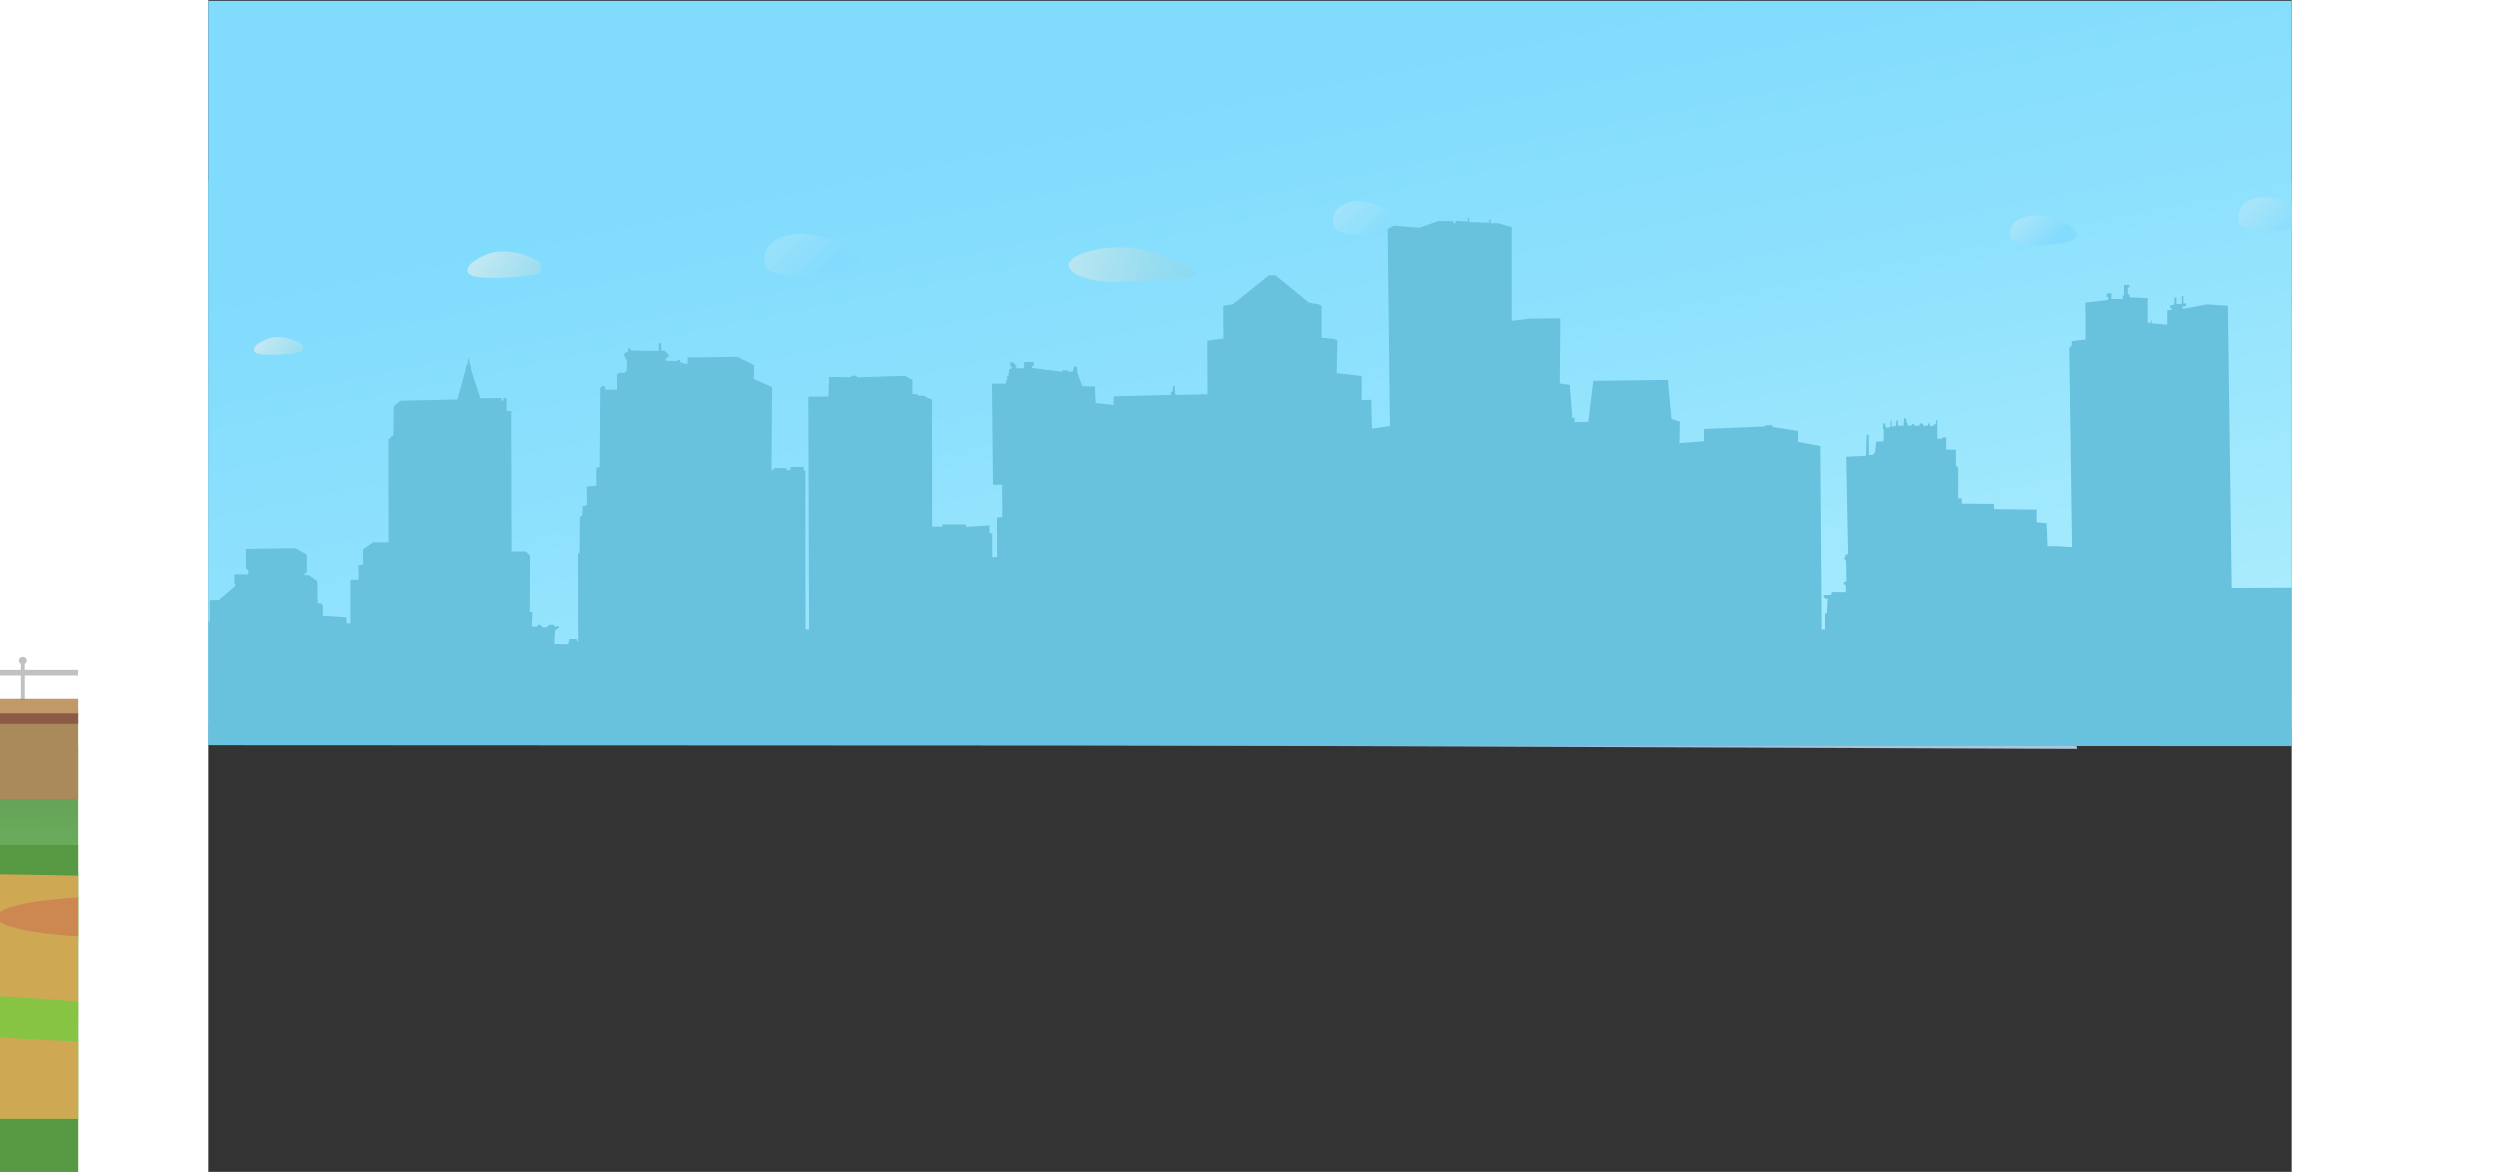 <svg id="fc538ece-1e31-499f-92f9-de2830c2aba8" data-name="Layer 1" xmlns="http://www.w3.org/2000/svg" xmlns:xlink="http://www.w3.org/1999/xlink" width="1920" height="900" viewBox="0 0 1600 900">
  <rect x="0" y="0" width="1600" height="900" fill="#333333" stroke="none"/>
  <defs>
    <style>
      .b66e96f9-f4e2-47b7-812c-7d3d12c45069 {
        fill: none;
      }

      .e13314e8-7a71-4888-b8f0-ee1b6a028cb5 {
        clip-path: url(#acda7949-a9dd-40ff-b879-b1c73642691d);
      }

      .e4d19dd8-9df9-4260-a765-e41640c968c1 {
        fill: url(#f101c4a3-74dd-4087-a90c-7fcc93c0ce28);
      }

      .bb56e814-953b-49e2-9122-7e4d2c4992f7 {
        fill: url(#b400ac7b-fc5c-4255-90b4-06a46570cab6);
      }

      .bde715fe-70bd-4113-826c-2828983d6836 {
        fill: url(#b5431093-feae-4467-9533-556cd0ba1ede);
      }

      .a81b6166-aa01-4f19-8056-028490b7b75f {
        fill: url(#f90747c8-964b-4246-97e6-de4c675ef8d9);
      }

      .fac33496-f50a-4ca5-88b3-5a31ab769215 {
        fill: url(#abe84f6e-ccb2-4d28-ac4e-1ca15eafdd19);
      }

      .f77a2f3f-212c-4ad1-8c28-8f929cf2eb43 {
        fill: url(#ff5b4b40-3a1d-412d-a37e-17bd69b49a35);
      }

      .b7c6087f-c55b-43bc-8fd9-fd2f57a463ce {
        fill: url(#f2961dc0-9604-4470-9d6f-19330afa8e85);
      }

      .fa9cdc6b-17d7-49f3-a1a7-e0e54396e517 {
        fill: url(#ecf09e30-b2e4-4980-bb47-3d5a7a35a255);
      }

      .ba8071fe-5de7-4bd1-9a41-6e23c7dc4eeb {
        fill: url(#f7c57bf4-be19-478d-95bc-8809f305aafa);
      }

      .b6a4b949-f33f-4dc2-93a0-b6bf17c9b43e {
        fill: url(#f2a6bc97-0b3a-4cfa-9e3c-92569a142ebc);
      }

      .ed268d52-0c2c-4396-ab9d-ed8bc7cfb8db {
        fill: url(#a98ef16d-c5db-4112-9d70-02fde58cc06d);
      }

      .b7f507e0-1ce4-4ace-8b99-516f4cb87703 {
        fill: url(#a4d54310-c886-4d47-98cd-8d8753afecb8);
      }

      .fd9a5770-6db2-43ee-9376-96f9089a42ab {
        fill: url(#bae7a89a-ab53-475f-95e8-dbdd08015658);
      }

      .e16792e7-cd28-47c9-a8f0-c208f5a34645 {
        clip-path: url(#e9abb397-b1fc-4d2a-b557-b724dfed1f6c);
      }

      .ba421a04-4146-4f86-a957-b87abf4b0cca {
        fill: url(#a8d90f0e-4e1a-4657-b3fb-88814d1cb11e);
      }

      .ab68d89d-430b-498b-9817-cc68207a097e {
        fill: #aa895b;
      }

      .ab20c560-8ae8-4477-93fa-daa7a0646b96 {
        fill: #d18c5e;
      }

      .bde897c8-5ce3-44aa-acc8-a49275c90e1c {
        fill: #c19867;
      }

      .a6ef59fc-2a18-4523-8785-a1d748ada9e2 {
        opacity: 0.6;
      }

      .afad9395-d485-4406-8cb2-b8ce7274a5ab {
        fill: #7a5d2a;
      }

      .b444fd6a-c7aa-4255-a8cf-9802e2c32067 {
        fill: #8c5b48;
      }

      .f9d86bc0-18fc-4539-8491-695a8a85797f {
        opacity: 0.41;
      }

      .baa56dfc-0c53-41c8-8f02-f4e2d5c0a79e {
        fill: #666;
      }

      .e9c10baf-db35-4dbe-9b8e-442ef0a8c228 {
        fill: #e6e6e6;
      }

      .b076cf4f-4f9e-44c7-913f-166b1e4abb99 {
        fill: #1a1a1a;
      }

      .eef7c162-ce39-4353-a8fd-6524481bf8aa {
        fill: #70b644;
      }

      .a1637f0a-bcd3-4fec-8028-2a289a5f5345 {
        fill: #579943;
      }

      .fb8541f7-bd81-41a9-8a26-7918c3ac253f {
        fill: #cea852;
      }

      .b993a033-2f3b-41a4-a7aa-f29facd365ad {
        fill: #87c444;
      }

      .b906623b-fb66-4743-85bf-1df455041881 {
        fill: #cd8751;
      }
    </style>
    <clipPath id="acda7949-a9dd-40ff-b879-b1c73642691d">
      <rect class="b66e96f9-f4e2-47b7-812c-7d3d12c45069" width="1600" height="900"/>
    </clipPath>
    <linearGradient id="f101c4a3-74dd-4087-a90c-7fcc93c0ce28" x1="896.32" y1="-301.3" x2="829.94" y2="850.64" gradientTransform="matrix(1, 0, 0, -1, -167.21, 696.09)" gradientUnits="userSpaceOnUse">
      <stop offset="0" stop-color="#35b6e5"/>
      <stop offset="0.12" stop-color="#49bde8"/>
      <stop offset="0.72" stop-color="#a6def6"/>
    </linearGradient>
    <linearGradient id="b400ac7b-fc5c-4255-90b4-06a46570cab6" x1="189.44" y1="275.76" x2="449.43" y2="628.37" gradientTransform="matrix(-1, 0, 0, 1, 1550.59, 0)" gradientUnits="userSpaceOnUse">
      <stop offset="0.08" stop-color="#acc6df"/>
      <stop offset="0.76" stop-color="#81bbe1"/>
    </linearGradient>
    <linearGradient id="b5431093-feae-4467-9533-556cd0ba1ede" x1="115.37" y1="509.27" x2="938.71" y2="509.27" xlink:href="#b400ac7b-fc5c-4255-90b4-06a46570cab6"/>
    <linearGradient id="f90747c8-964b-4246-97e6-de4c675ef8d9" x1="233.92" y1="168.22" x2="567.86" y2="621.12" xlink:href="#b400ac7b-fc5c-4255-90b4-06a46570cab6"/>
    <linearGradient id="abe84f6e-ccb2-4d28-ac4e-1ca15eafdd19" x1="675.22" y1="1192.62" x2="944.12" y2="-136.71" gradientTransform="matrix(1, 0, 0, -1, -166.51, 572.63)" gradientUnits="userSpaceOnUse">
      <stop offset="0.2" stop-color="#c5f7fd"/>
      <stop offset="0.34" stop-color="#b3f0fd"/>
      <stop offset="0.66" stop-color="#8ee1fd"/>
      <stop offset="0.83" stop-color="#80dbfd"/>
    </linearGradient>
    <linearGradient id="ff5b4b40-3a1d-412d-a37e-17bd69b49a35" x1="637.26" y1="195.88" x2="749.19" y2="83.87" gradientTransform="matrix(-1, 0, 0, 1, 1550.59, 0)" gradientUnits="userSpaceOnUse">
      <stop offset="0.11" stop-color="#85ddfd"/>
      <stop offset="0.84" stop-color="#d7eef4"/>
    </linearGradient>
    <linearGradient id="f2961dc0-9604-4470-9d6f-19330afa8e85" x1="1052.49" y1="235.79" x2="1204.78" y2="83.39" gradientTransform="matrix(-1, 0, 0, 1, 1550.59, 0)" gradientUnits="userSpaceOnUse">
      <stop offset="0.17" stop-color="#83dcfd"/>
      <stop offset="0.9" stop-color="#d7eef4"/>
    </linearGradient>
    <linearGradient id="ecf09e30-b2e4-4980-bb47-3d5a7a35a255" x1="-58.18" y1="192.88" x2="35.32" y2="99.31" gradientTransform="matrix(-1, 0, 0, 1, 1550.59, 0)" gradientUnits="userSpaceOnUse">
      <stop offset="0.11" stop-color="#85ddfd"/>
      <stop offset="0.82" stop-color="#d7eef4"/>
    </linearGradient>
    <linearGradient id="f7c57bf4-be19-478d-95bc-8809f305aafa" x1="117.16" y1="204.71" x2="224.01" y2="97.78" gradientTransform="matrix(-1, 0, 0, 1, 1550.59, 0)" gradientUnits="userSpaceOnUse">
      <stop offset="0.17" stop-color="#83dcfd"/>
      <stop offset="0.61" stop-color="#d7eef4"/>
    </linearGradient>
    <linearGradient id="f2a6bc97-0b3a-4cfa-9e3c-92569a142ebc" x1="146.12" y1="354.83" x2="1996.18" y2="354.83" gradientTransform="matrix(-0.98, 0, 0, 0.91, 1611.95, 45.86)" gradientUnits="userSpaceOnUse">
      <stop offset="0.2" stop-color="#68c1dd"/>
      <stop offset="0.83" stop-color="#68c1dd"/>
    </linearGradient>
    <linearGradient id="a98ef16d-c5db-4112-9d70-02fde58cc06d" x1="1282.86" y1="234.83" x2="1379.46" y2="165.79" gradientTransform="matrix(-1, 0, 0, 1, 1550.59, 0)" gradientUnits="userSpaceOnUse">
      <stop offset="0" stop-color="#91d5e3" stop-opacity="0.44"/>
      <stop offset="0.17" stop-color="#a4dce8" stop-opacity="0.61"/>
      <stop offset="0.37" stop-color="#b6e3ed" stop-opacity="0.78"/>
      <stop offset="0.55" stop-color="#c4e8f1" stop-opacity="0.9"/>
      <stop offset="0.7" stop-color="#ccebf3" stop-opacity="0.97"/>
      <stop offset="0.81" stop-color="#cfecf4"/>
    </linearGradient>
    <linearGradient id="a4d54310-c886-4d47-98cd-8d8753afecb8" x1="1469.78" y1="286.7" x2="1534.09" y2="240.73" xlink:href="#a98ef16d-c5db-4112-9d70-02fde58cc06d"/>
    <linearGradient id="bae7a89a-ab53-475f-95e8-dbdd08015658" x1="800.67" y1="221.13" x2="968.82" y2="162.98" xlink:href="#a98ef16d-c5db-4112-9d70-02fde58cc06d"/>
    <clipPath id="e9abb397-b1fc-4d2a-b557-b724dfed1f6c">
      <rect class="b66e96f9-f4e2-47b7-812c-7d3d12c45069" x="-1700" width="1600" height="900"/>
    </clipPath>
    <linearGradient id="a8d90f0e-4e1a-4657-b3fb-88814d1cb11e" x1="2557.36" y1="448.03" x2="2560.16" y2="750.15" gradientTransform="matrix(1, 0, 0, -1, -3567.83, 1295.34)" gradientUnits="userSpaceOnUse">
      <stop offset="0.29" stop-color="#609351"/>
      <stop offset="0.73" stop-color="#6bb25e"/>
      <stop offset="1" stop-color="#70bf64"/>
    </linearGradient>
  </defs>
  <g class="e13314e8-7a71-4888-b8f0-ee1b6a028cb5">
    <rect class="e4d19dd8-9df9-4260-a765-e41640c968c1" x="-388.31" y="139.12" width="2160" height="417.85" transform="translate(1383.38 696.09) rotate(-180)"/>
    <path class="bb56e814-953b-49e2-9122-7e4d2c4992f7" d="M1362.58,496.25c-1.32-.19-179-90.55-404.83,45.51,10,0,413.23,1.8,413.23,1.8Z"/>
    <path class="bde715fe-70bd-4113-826c-2828983d6836" d="M1418.49,494.08c-2.64-.31-356.56-155.07-806.61,77.94,20,0,823.35,3.09,823.35,3.09Z"/>
    <path class="a81b6166-aa01-4f19-8056-028490b7b75f" d="M1275.1,419.42a143.85,143.85,0,0,1-61.32,28.68c-11.68,2.34-35.44,6.83-62.19-1.42-34.86-10.75-38.65-32-62.36-36.55-31.74-6.09-59.65,25.32-82.48,44.75-33.53,28.54-90.36,60.4-191,67.67l476.8,3.55Q1283.81,472.76,1275.1,419.42Z"/>
    <g>
      <rect class="fac33496-f50a-4ca5-88b3-5a31ab769215" x="-388.31" y="0.63" width="2160.71" height="571.37" transform="translate(1384.09 572.63) rotate(-180)"/>
      <g>
        <path class="f77a2f3f-212c-4ad1-8c28-8f929cf2eb43" d="M913.87,170.49s-.89-6.71-12.19-11.31-20.81-7.07-30.62-1.76-7.73,17.32-5.65,18.73c4,2.75,12.74,6.35,36,2.83C915.35,176.86,913.87,170.49,913.87,170.49Z"/>
        <path class="b7c6087f-c55b-43bc-8fd9-fd2f57a463ce" d="M499.75,199.84s-1.3-8.5-17.68-14.32-30.18-9-44.41-2.24-11.21,21.94-8.2,23.73c5.86,3.47,18.49,8,52.18,3.58C501.9,207.9,499.75,199.84,499.75,199.84Z"/>
      </g>
      <g>
        <path class="fa9cdc6b-17d7-49f3-a1a7-e0e54396e517" d="M1609.3,167.49s-.89-6.71-12.19-11.31-20.81-7.07-30.62-1.76-7.72,17.32-5.64,18.73c4,2.75,12.74,6.35,36,2.83C1610.79,173.86,1609.3,167.49,1609.3,167.49Z"/>
        <path class="ba8071fe-5de7-4bd1-9a41-6e23c7dc4eeb" d="M1434.58,179.67s-.9-5.93-12.31-10-21-6.24-30.94-1.56-7.81,15.28-5.7,16.53c4.08,2.42,12.87,5.6,36.34,2.49C1436.08,185.28,1434.58,179.67,1434.58,179.67Z"/>
      </g>
      <path class="b6a4b949-f33f-4dc2-93a0-b6bf17c9b43e" d="M-102.44,410.14l-.11,162.09,1809.85.82.09-132.66-11.44.3-.7,12.44H1685l.35-19.4-60.56,1.44,0,16.1-70.87.33-2.94-216.74-15.72-1.1-19,3.46v-2H1519V233h-2.23v-5.68h-1.19v6.23h-4.11v-5.13h-1.53v5.31l-3.43,1.09.33,1.65h.87V238l-3.26.36v11l-11.81-1.11v-2h-.7v1.65h-2.56v-19l-13.86-.56v-2.19h-1.37v-5.32h1.21v-2h-4.11v8.05h-1v2.75h-8.71V225.3H1458V228h1.18l-.17,2.38-17.44,2,.15,28.37-10.62,1.27v3.31l-1.88,2,2.14,152.86-11.66-.74-7.18.18-.69-17.76-7.68-.73v-9.71l-32.7-.38v-4l-24.81-.21v-4h-2.76V359.43l-1.78-1.92V345.34h-7.45V336h-3.06v.91h-3.77V322.08l-.86.73v2.94l-2.06.36v1.09h-2.57l-.17-1.83-1.37-.37v1.84l-3.58.18-.52-1.65-2.06-.19-.51,1.66-4.11.18.18-1.47-1.89.19v1.09h-3.42v-2.2l-.87-.36-.17-2.93h-1.54l-.35,5.49-4.27.18-.18-4.21-1,.18-.49,4-3.09.91-.17-4.94h-.68l-.18,5.12-3.24.56-.69-1.47v-2l-1.72.18-.17,3.85.68,1.09-.17,8.61-5.65.36-1,8.61-.87.18-.69,1.46-3.07-.17-.15-15.57-1.55.19-.52,16.1-15.24.73,1.5,75h-2.06v1.65l-.7.56.17,2.18,1,.38.32,15.93-2,.54v2h1.38l.16,5.86s-10.55-.17-11-.19c.52,0-.34,2.2-.34,2.2l-6,.18.86,2.18,1,.56h1.53l-.69,10.81-1.38.91v11.9h-2.56L1238,342.55l-17.11-3.13V331l-19.68-3.13v-1.29h-5.14l-.68.92-46.72,2v9.34l-18.84,1.46.35-16.47-6.49-2.2L1121,291.78l-57.34.71L1059.84,324l-10.62.17.19-3.47-1.9.17-1.85-25.26-7.71-1.1.38-50-22.77.17L1001,246.34l.05-71.78-10.44-3.11h-5.82v-2.93h-1v2.56l-15.58-.55v-3.3h-1v2.92l-9.24-.55v1.84h-1.88v-1.66H944.41l-14.21,5.13-19.5-1.48-5,2.56,1.78,151.21-13.87,2-.49-22.16-7.37.19,0-18.49-19.17-2.2.54-24.72-2.4-1.47-9.77-1.1,0-24.35-1.88-1.1s-8.73-1.47-8.21-1.47-25.31-20.87-25.31-20.87h-5.14L789,232l-1.22.37-.34,1.1-8,1.45.17,25.09L767.2,261.6l.14,41.19-24.63.54-.69-7h-1.2l-.34,4.56h-1.2l.16,2.4L695.3,304.4l-.18,6.59-13.72-1.46-.48-12.64-9.75-.37-3.77-10.25-.33-4.77h-2.22l-.87,3.85h-3.75v-.91h-4.29v1.09l-23.28-2.94v-1.47h1.19V278h-7.34v4.76l-6,.19v-2L618,278.19l-2.23.18v2.74l1.38.2-.69,2-1.38.18-.52,3.85.17,1.46-1.21-.17v3.47h-1v2.56H601.85l.8,77.62h7l.15,24.88-4.1.38,0,30.2-3.61.17,0-18.11-2.05-.37-.18-5.86-18,1.1v-1.84H563.77v1.64h-7.88l-.09-97.38-1.19-.92-2.25-.18-.16-.93-1.72-.35L550,304l-5.3-.19-.18-1.09-3.78-.19V291.7l-6-3.11-36.82,1.26v-1.27h-4.09v1.1l-17.11-.19-.53,15-15.41.18.58,178.85-2.76-.2-.09-121.91-1.2-.18-.17-2.74-10.09.17V361h-2.91v-1.47h-9.92v1.28h-1.72l.39-63.53-14-6.23.19-10.61-12.67-6.42-38.35.55v4.92l-2.56-.17-3.24-1.29v-1.63h-1.37l-.86.91-8.89-.2v-1.82H352l2-2.11-1.54-1.64-2.14-2.3h-2.57v-5.67h-1.87v6l-21.57-.38v-1.64h-1.89V270l-2.91,1.28-.17,2,2.23,3.66-.36,8.23-1.71,1.11h-4.28l.18.72-1.56.19v12.08h-8.89v-1.64L303.35,296l-2.4,1.83-.39,60.78-2.57.72v13.73l-7.35.55.16,14.46-3.26.54-.34,7.52-1.88.72-.18,28-1.21.18.11,67.73-.66-.18-.53-1.82H277.2v1.45c0,.73-.52.73-.52.73l-.17,1.83-10.79-.18.53-10.07s1.88-2,2.9-2.19l.34-1.28h-4.1v-1.29l-3.93.18v.55l-1.37.74-.17.55h-3.43l-.34-.93a4.54,4.54,0,0,0-1.88-1.09c-1.21-.36-1.87,1.47-1.87,1.47h-4l.52-11.17-2.06-.37.21-43-3.27-3.11H232.91l-.27-107.83-3.6-.18v-9.88l-2.37.18-.18,2-1.53-.36.17-1.83-16.25.17-7-21.6-.33-3.67-.69-.73L200,274l-1,5.86-1,1.1-.52,3.3-6.17,22.5-38.67.91-5.15.18L142.46,312l-.37,22.51-1.54.37-.69,1.82-1.54.2.11,79.62h-12L118.75,422l.16,11.54-3.59.54.17,11.17-6.35.18,0,33.31h-3.06v-4.58l-18.14-1.28V465l-1.55-1.65H84l-.34-17-6.49-4.59H73.89v-1.64h1.73V426l-8.57-4.94-38.18.53v14.82l1.9,1.83-.18,2.93H20.15L20,448.36l1,.73-.67,1.27L8.15,460.79l-7,.18,0,16.3H-7.09l0,40.27h-14l.08-107.81H-34.94v-1.83h-1.9v2H-39.2v-1.65h-1.56v1.65H-45v-3.11h-1v2.93l-16.1.72V408l-1.38-.55L-64,408l-.32,1.47h-2.41v-3.66h-3.76v3.3H-73.1v-2h-4.1V409l-.7-.18-2.4-2.21v3.12Z"/>
      <g>
        <path class="ed268d52-0c2c-4396-ab9d-ed8bc7cfb8db" d="M255.22,202.6c-.74-2.32-18.86-12.53-37.25-8.6-19.09,5.94-27,17.69-8.61,19a168.64,168.64,0,0,0,37.94-1.68C251.73,210.68,257.55,210,255.22,202.6Z"/>
        <path class="b7f507e0-1ce4-4ace-8b99-516f4cb87703" d="M72.48,265.24c-.49-1.54-12.55-8.34-24.8-5.73-12.71,4-18,11.78-5.73,12.67a113.21,113.21,0,0,0,25.26-1.11C70.16,270.62,74,270.13,72.48,265.24Z"/>
        <path class="fd9a5770-6db2-43ee-9376-96f9089a42ab" d="M748.66,203.37s-33.21-19.84-69.18-11.18c-36.69,8.84-14,25.75,20,24.26,35.92-1.48,49.22-2.31,49.22-2.31S771.64,211.28,748.66,203.37Z"/>
      </g>
    </g>
  </g>
  <g class="e16792e7-cd28-47c9-a8f0-c208f5a34645">
    <g>
      <rect class="ba421a04-4146-4f86-a957-b87abf4b0cca" x="-2088.31" y="573.1" width="2159.38" height="149.14" transform="translate(-2017.24 1295.34) rotate(-180)"/>
      <g>
        <polygon class="ab68d89d-430b-498b-9817-cc68207a097e" points="73.57 551.16 73.57 613.71 -688.15 613.71 -688.15 554.39 73.57 551.16"/>
        <rect class="ab20c560-8ae8-4477-93fa-daa7a0646b96" x="-688.15" y="543.61" width="761.72" height="7.03" transform="translate(-614.59 1094.25) rotate(-180)"/>
        <rect class="bde897c8-5ce3-44aa-acc8-a49275c90e1c" x="-688.15" y="536.65" width="761.72" height="13.99" transform="translate(-614.59 1087.29) rotate(-180)"/>
        <g class="a6ef59fc-2a18-4523-8785-a1d748ada9e2">
          <rect class="afad9395-d485-4406-8cb2-b8ce7274a5ab" x="29.78" y="562.92" width="14.24" height="7.81"/>
          <rect class="afad9395-d485-4406-8cb2-b8ce7274a5ab" x="22.66" y="572.64" width="14.24" height="7.81"/>
        </g>
      </g>
      <rect class="b444fd6a-c7aa-4255-a8cf-9802e2c32067" x="-2060.31" y="547.77" width="2175" height="8.12"/>
      <g class="f9d86bc0-18fc-4539-8491-695a8a85797f">
        <path class="baa56dfc-0c53-41c8-8f02-f4e2d5c0a79e" d="M-426.93,514.47h10.46v-4.68a2.82,2.82,0,0,1-1.51-2.47,2.94,2.94,0,0,1,3-2.86,2.94,2.94,0,0,1,3,2.86,2.82,2.82,0,0,1-1.51,2.47v4.68h87.79v-4.68a2.82,2.82,0,0,1-1.51-2.47,2.94,2.94,0,0,1,3-2.86,2.94,2.94,0,0,1,3,2.86,2.82,2.82,0,0,1-1.51,2.47v4.68h87.79v-4.68a2.82,2.82,0,0,1-1.51-2.47,2.94,2.94,0,0,1,3-2.86,2.94,2.94,0,0,1,3,2.86,2.82,2.82,0,0,1-1.51,2.47v4.68H-144v-4.68a2.82,2.82,0,0,1-1.51-2.47,2.94,2.94,0,0,1,3-2.86,2.94,2.94,0,0,1,3,2.86,2.82,2.82,0,0,1-1.51,2.47v4.68h87.79v-4.68a2.82,2.82,0,0,1-1.51-2.47,2.94,2.94,0,0,1,3-2.86,2.94,2.94,0,0,1,3,2.86,2.82,2.82,0,0,1-1.51,2.47v4.68H37.63v-4.68a2.82,2.82,0,0,1-1.51-2.47,3,3,0,0,1,6.05,0,2.82,2.82,0,0,1-1.51,2.47v4.68h87.79v-4.68a2.82,2.82,0,0,1-1.51-2.47,3,3,0,0,1,6.05,0,2.82,2.82,0,0,1-1.51,2.47v4.68h59v4.29h-59v18.6h-3v-18.6H40.66v18.6h-3v-18.6H-50.16v18.6h-3v-18.6H-141v18.6h-3v-18.6H-231.8v18.6h-3v-18.6h-87.79v18.6h-3v-18.6h-87.79v18.6h-3v-18.6h-10.46Z"/>
        <path class="e9c10baf-db35-4dbe-9b8e-442ef0a8c228" d="M41.2,507.49c-1.32,1.1-3.64-1-2.39-2.19C40.26,503.94,42.52,506.39,41.2,507.49Z"/>
        <path class="b076cf4f-4f9e-44c7-913f-166b1e4abb99" d="M126.94,514.47h1.51v-4.68a2.82,2.82,0,0,1-1.51-2.47,2.86,2.86,0,0,1,1.78-2.61,2.76,2.76,0,0,0-.27,1.18,3,3,0,0,0,3,2.86,3.19,3.19,0,0,0,1.24-.25,3,3,0,0,1-2.76,1.68,3,3,0,0,1-.6-.06v27.24h-.91v-18.6H40.66v-1.43h86.28Z"/>
        <path class="b076cf4f-4f9e-44c7-913f-166b1e4abb99" d="M36.12,517.33v-2.86h1.51v-4.68a2.82,2.82,0,0,1-1.51-2.47,2.86,2.86,0,0,1,1.78-2.61,2.76,2.76,0,0,0-.27,1.18,3,3,0,0,0,3,2.86,3.19,3.19,0,0,0,1.24-.25,3,3,0,0,1-2.76,1.68,3,3,0,0,1-.6-.06v27.24h-.91v-18.6H-50.16v-1.43Z"/>
      </g>
      <rect class="eef7c162-ce39-4353-a8fd-6524481bf8aa" x="-2088.93" y="668.82" width="2160.62" height="241.61" transform="translate(-2017.24 1579.24) rotate(-180)"/>
      <path class="a1637f0a-bcd3-4fec-8028-2a289a5f5345" d="M-501.47,648.93s63.25,18.1,52.69,39c-16,15.74-30.46,27.52-15,30.8s70.36,1.38,65.35,29.06c14,23.14,2.52,108.69,29.46,111.32,85.8,8.37,434.17,123.32,440,0,1.5-31.65,0-136.88,0-210.12Z"/>
      <path class="fb8541f7-bd81-41a9-8a26-7918c3ac253f" d="M-426.94,711c-33.09,0-70.9,2.54-73.8,15.39-.31,1.37-1.39,8,14.43,19.86,38.93,29.15,90.13,22.16,136,20.64,25.63-.85-12.13,2.06,138.93,11.15,0,0,133.42,8,284,12.11h0l-.88-113.56q-574.2-16.08-576.06,9.6Q-505.07,695.77-426.94,711Z"/>
      <path class="b993a033-2f3b-41a4-a7aa-f29facd365ad" d="M71.07,774.06c-15-2.15-31.72,10.2-121.87,0s-176.82-11.93-214.57-13-196.72-5.47-213.47-6.92-8.68,16.79,33.57,28.24,43.48,34.16,9.75,42.26-207.16,33.59-129.91,34.48,636.5,0,636.5,0l1.5-52.33"/>
      <path class="fb8541f7-bd81-41a9-8a26-7918c3ac253f" d="M72.61,804.67h0c-41.33-.87-162.79-3.62-215.8-6.88-64.4-4-201.46-21.42-224.22-8.83s19.44,39.64,42.06,40.26-12.48,2.49-56.65,5.41-42.46,24.49-42.46,24.49H71.07"/>
      <ellipse class="b906623b-fb66-4743-85bf-1df455041881" cx="-70.56" cy="704.19" rx="92.22" ry="15.74"/>
      <rect class="b66e96f9-f4e2-47b7-812c-7d3d12c45069" x="-2088.31" y="139.12" width="2160" height="720" transform="translate(-2016.62 998.24) rotate(-180)"/>
    </g>
  </g>
</svg>
